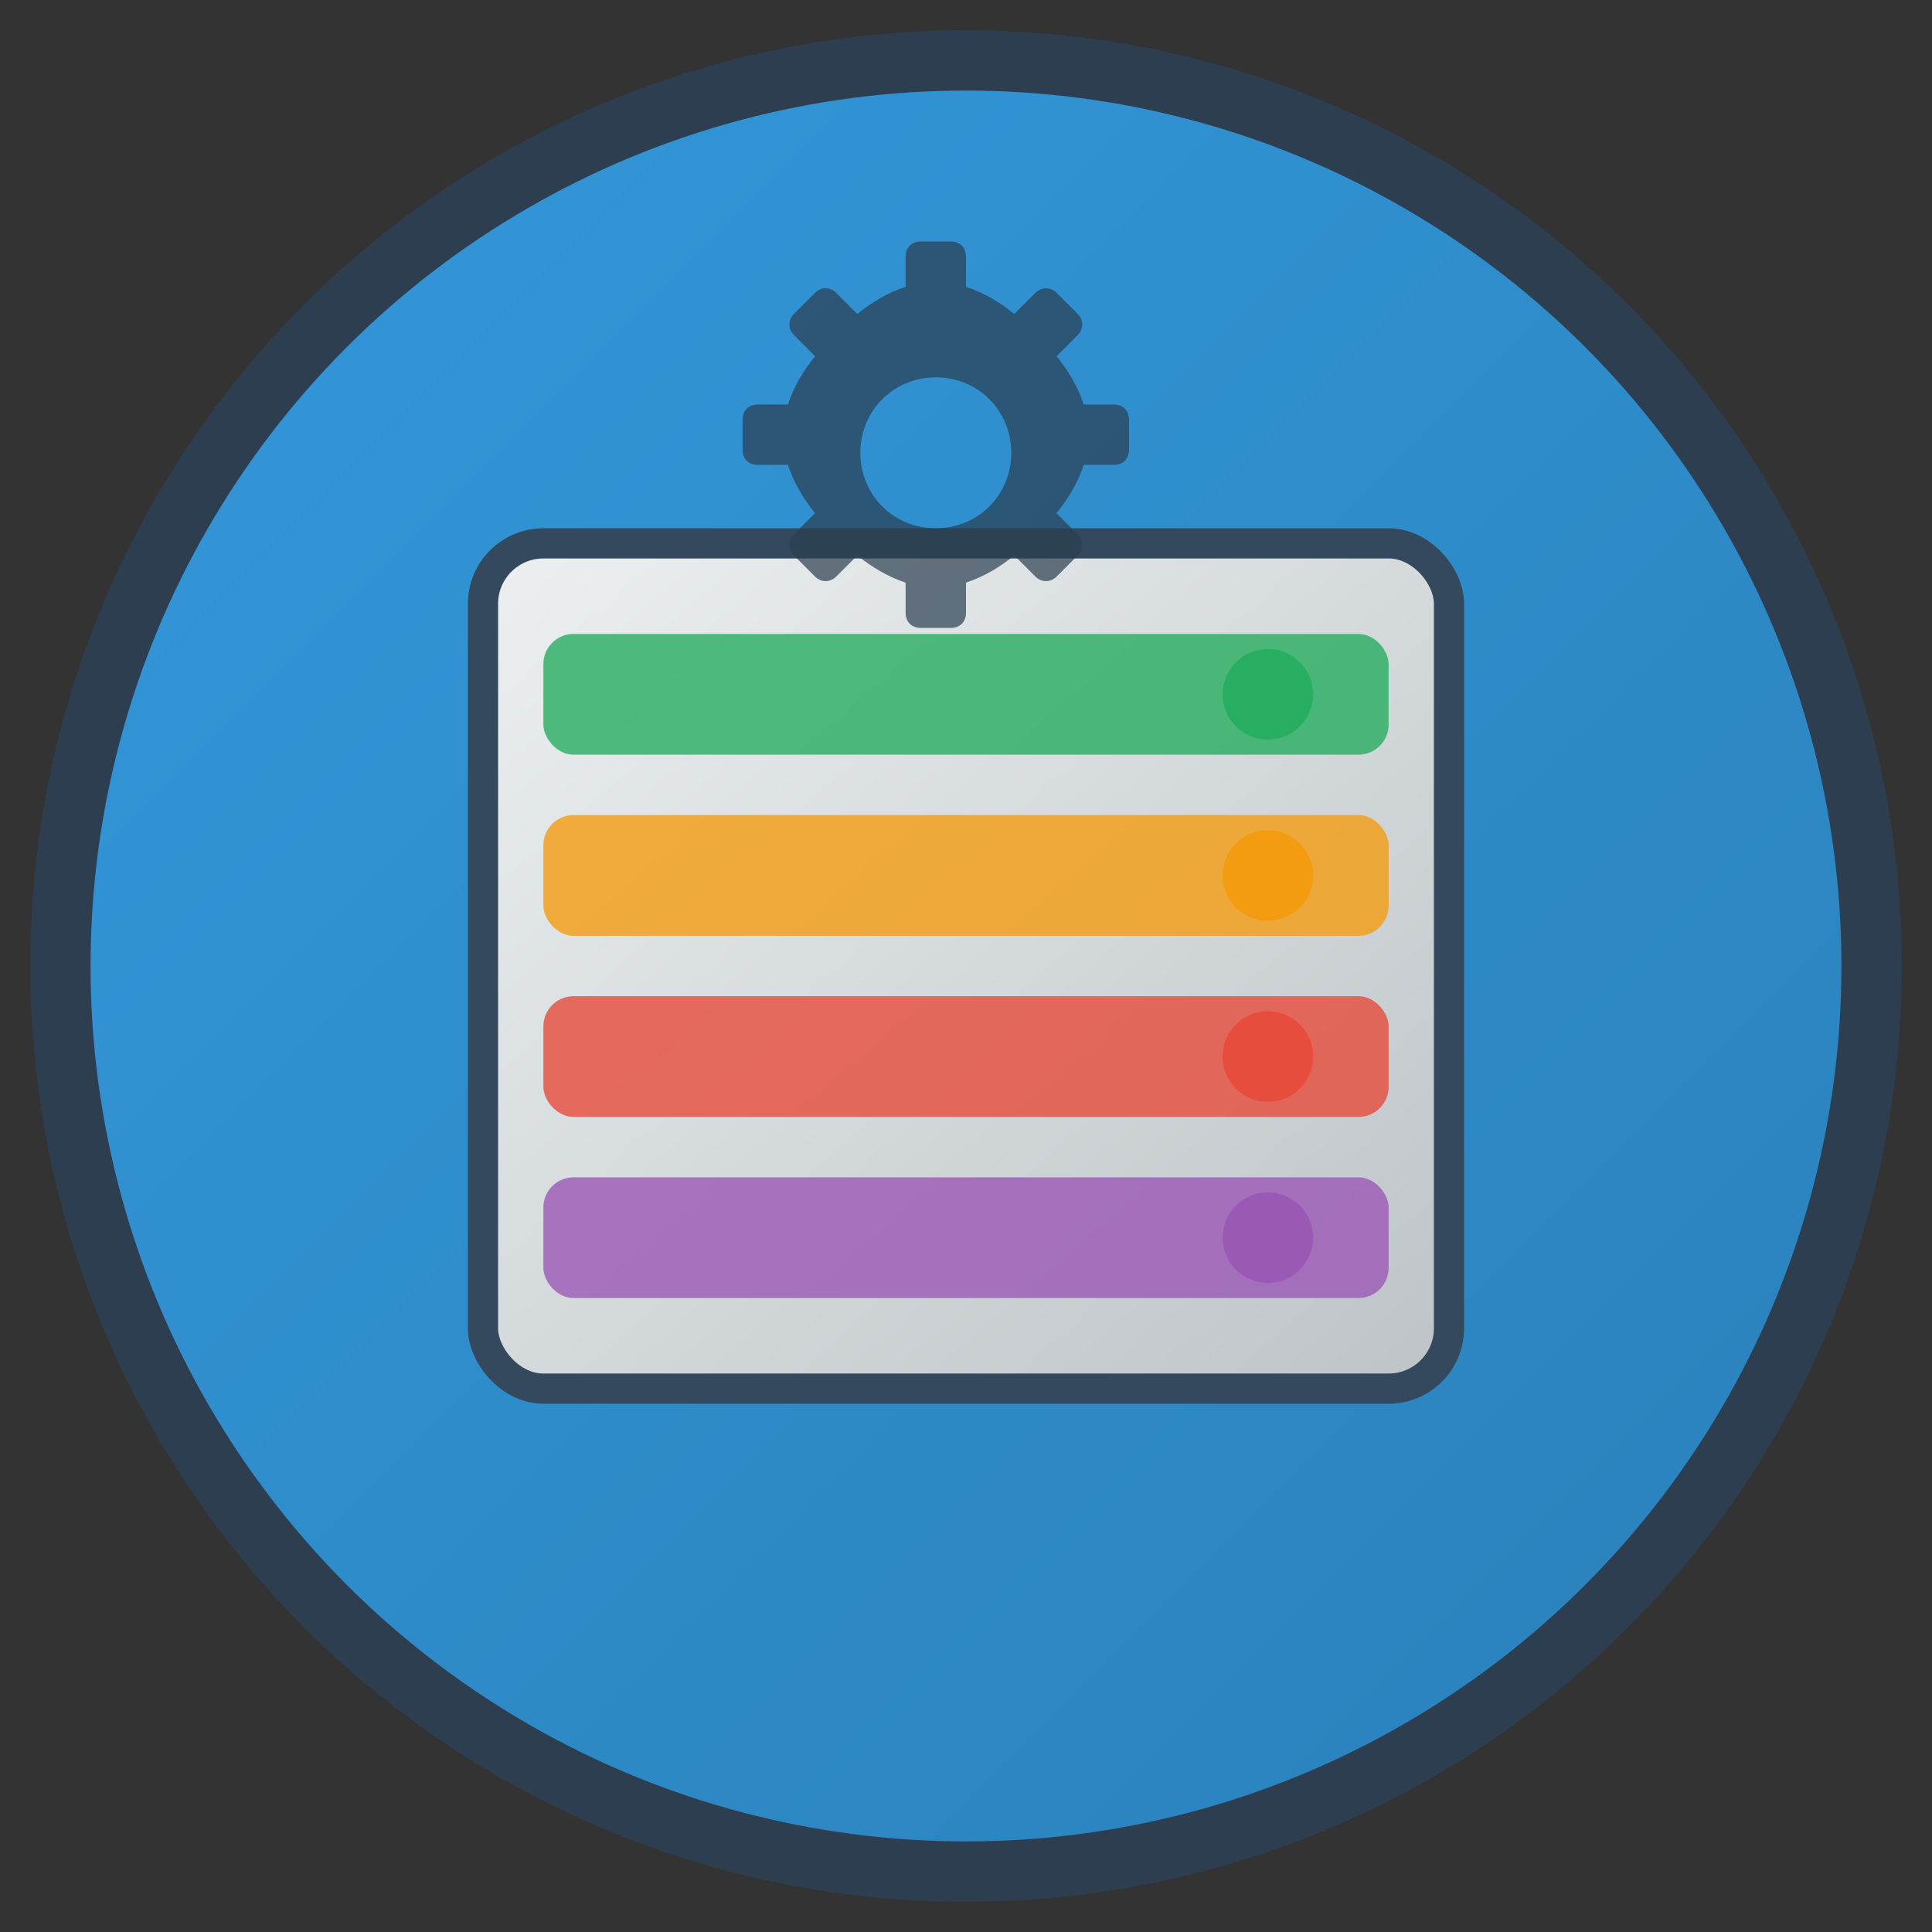 <svg width="64" height="64" viewBox="0 0 64 64" xmlns="http://www.w3.org/2000/svg">
  <rect x="0" y="0" width="64" height="64" fill="#333333" stroke="none"/>
  <!-- Background circle with gradient -->
  <defs>
    <linearGradient id="bgGradient" x1="0%" y1="0%" x2="100%" y2="100%">
      <stop offset="0%" style="stop-color:#3498db;stop-opacity:1" />
      <stop offset="100%" style="stop-color:#2980b9;stop-opacity:1" />
    </linearGradient>
    <linearGradient id="serverGradient" x1="0%" y1="0%" x2="100%" y2="100%">
      <stop offset="0%" style="stop-color:#ecf0f1;stop-opacity:1" />
      <stop offset="100%" style="stop-color:#bdc3c7;stop-opacity:1" />
    </linearGradient>
  </defs>
  
  <!-- Main background -->
  <circle cx="32" cy="32" r="30" fill="url(#bgGradient)" stroke="#2c3e50" stroke-width="2"/>
  
  <!-- Server rack representation -->
  <rect x="16" y="18" width="32" height="28" rx="2" fill="url(#serverGradient)" stroke="#34495e" stroke-width="1"/>
  
  <!-- Server slots -->
  <rect x="18" y="21" width="28" height="4" rx="1" fill="#27ae60" opacity="0.8"/>
  <rect x="18" y="27" width="28" height="4" rx="1" fill="#f39c12" opacity="0.8"/>
  <rect x="18" y="33" width="28" height="4" rx="1" fill="#e74c3c" opacity="0.8"/>
  <rect x="18" y="39" width="28" height="4" rx="1" fill="#9b59b6" opacity="0.8"/>
  
  <!-- Power indicators -->
  <circle cx="42" cy="23" r="1.5" fill="#27ae60"/>
  <circle cx="42" cy="29" r="1.5" fill="#f39c12"/>
  <circle cx="42" cy="35" r="1.5" fill="#e74c3c"/>
  <circle cx="42" cy="41" r="1.5" fill="#9b59b6"/>
  
  <!-- Management symbol (gear) -->
  <g transform="translate(24, 8)">
    <path d="M8,1.5 L8,0.5 C8,0.2 7.8,0 7.5,0 L6.5,0 C6.2,0 6,0.2 6,0.5 L6,1.5 C5.4,1.7 4.9,2 4.4,2.4 L3.7,1.7 C3.5,1.5 3.2,1.5 3,1.7 L2.3,2.4 C2.1,2.6 2.1,2.9 2.3,3.1 L3,3.8 C2.6,4.3 2.3,4.8 2.1,5.4 L1.1,5.4 C0.8,5.4 0.6,5.6 0.6,5.9 L0.6,6.9 C0.6,7.2 0.8,7.4 1.1,7.4 L2.1,7.4 C2.3,8 2.6,8.5 3,9 L2.3,9.7 C2.1,9.9 2.1,10.2 2.3,10.4 L3,11.1 C3.2,11.3 3.5,11.3 3.7,11.1 L4.4,10.4 C4.9,10.8 5.4,11.1 6,11.3 L6,12.3 C6,12.6 6.2,12.8 6.5,12.8 L7.5,12.8 C7.8,12.8 8,12.6 8,12.3 L8,11.3 C8.6,11.1 9.1,10.8 9.6,10.4 L10.3,11.1 C10.5,11.3 10.8,11.3 11,11.1 L11.7,10.4 C11.9,10.2 11.9,9.9 11.7,9.7 L11,9 C11.4,8.5 11.7,8 11.9,7.4 L12.9,7.4 C13.2,7.4 13.4,7.2 13.4,6.9 L13.4,5.9 C13.4,5.6 13.2,5.4 12.9,5.4 L11.9,5.4 C11.7,4.8 11.4,4.3 11,3.8 L11.7,3.1 C11.9,2.9 11.9,2.6 11.7,2.4 L11,1.7 C10.8,1.5 10.5,1.5 10.3,1.7 L9.6,2.4 C9.1,2 8.6,1.7 8,1.5 Z M7,9.5 C5.6,9.5 4.5,8.4 4.5,7 C4.5,5.6 5.6,4.5 7,4.5 C8.4,4.5 9.5,5.6 9.5,7 C9.5,8.4 8.4,9.5 7,9.5 Z" fill="#2c3e50" opacity="0.7"/>
  </g>
</svg>